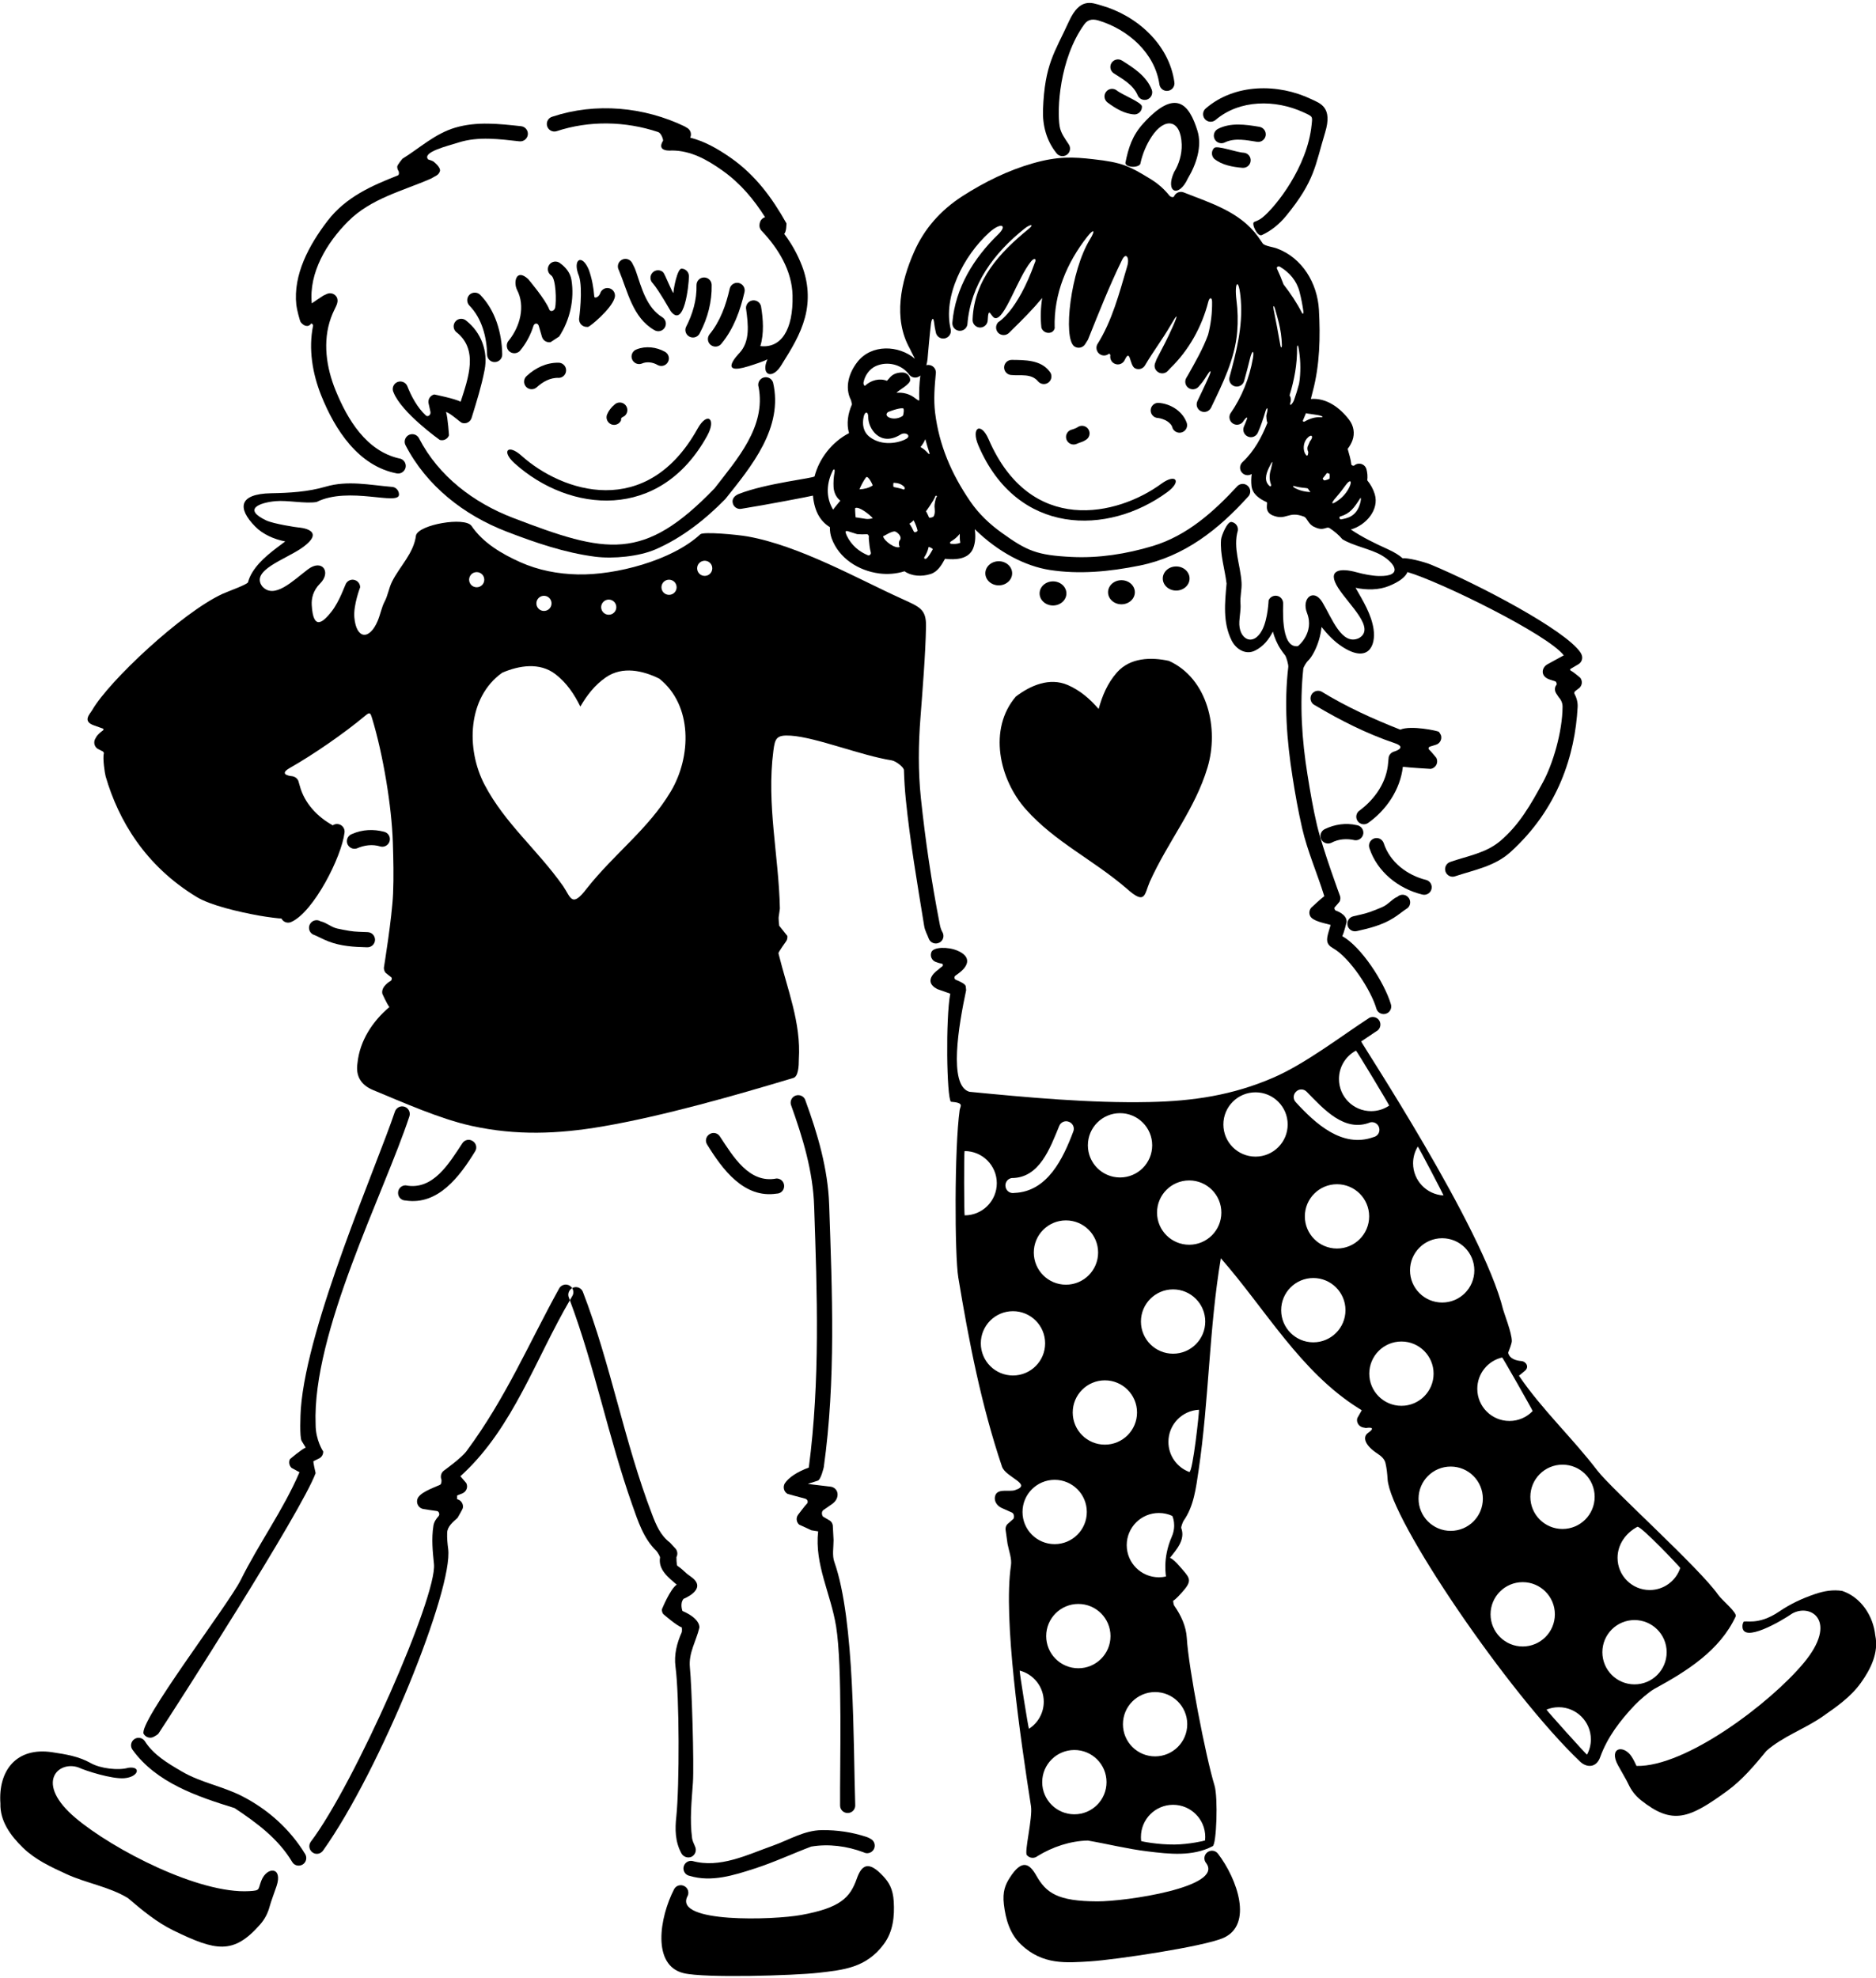 <?xml version="1.0" encoding="UTF-8"?>
<svg xmlns="http://www.w3.org/2000/svg" xmlns:xlink="http://www.w3.org/1999/xlink" width="495pt" height="522pt" viewBox="0 0 495 522" version="1.1">
<g id="surface1">
<path style=" stroke:none;fill-rule:nonzero;fill:rgb(0%,0%,0%);fill-opacity:1;" d="M 79.344 85.004 C 80.008 85.879 81.266 86.594 82.133 85.336 C 82.133 85.336 82.684 85.566 82.602 85.977 C 81.363 92.059 82.441 98.566 84.758 104.359 C 88.383 113.398 94.57 123.023 104.82 124.941 C 105.926 125.066 106.906 124.273 107.051 123.191 C 107.176 122.086 106.406 121.086 105.301 120.961 C 96.656 118.984 91.695 110.711 88.57 103.047 C 86.082 96.965 85.078 90.098 87.328 83.855 C 88.371 80.957 89.457 80.156 88.926 78.566 C 88.469 77.566 87.301 77.109 86.281 77.547 L 85.273 78.027 C 84.273 78.703 83.242 79.344 82.266 80.051 C 81.449 71.984 86.234 64.012 91.863 58.398 C 97.883 52.359 106.176 50.422 113.676 47.148 L 115.195 46.297 C 115.613 46.047 115.926 45.648 116.07 45.191 C 116.406 44.129 114.32 42.586 114.32 42.586 C 113.883 42.375 113.43 42.207 112.973 42.074 C 111.281 40.129 118.047 38.539 121.031 37.586 C 126.281 35.941 131.758 36.711 137.113 37.297 C 138.219 37.379 139.176 36.566 139.281 35.461 C 139.363 34.359 138.551 33.398 137.445 33.297 C 131.695 32.672 125.863 32.004 120.156 33.672 C 114.82 35.234 110.758 39.047 106.176 41.898 C 106.176 41.898 104.863 43.484 104.82 43.922 C 104.797 44.348 104.91 44.75 105.129 45.09 C 105.344 45.43 105.328 46.148 104.977 46.289 C 98.09 49 91.285 51.961 86.445 58.254 C 81.504 64.688 77.32 72.5 78.188 80.465 C 78.312 81.629 79.133 84.773 79.344 85.004 "/>
<path style=" stroke:none;fill-rule:nonzero;fill:rgb(0%,0%,0%);fill-opacity:1;" d="M 85.238 78.047 L 85.273 78.027 C 85.297 78.012 85.32 77.996 85.344 77.984 C 85.301 78.004 85.281 78.023 85.238 78.047 "/>
<path style=" stroke:none;fill-rule:nonzero;fill:rgb(0%,0%,0%);fill-opacity:1;" d="M 133.719 140.289 C 141.262 143.199 149.012 145.848 156.973 146.887 C 161.883 147.527 168.676 146.805 172.875 145 C 179.871 141.992 186.09 137.086 191.371 131.695 C 198.312 123.023 206.766 112.82 203.969 100.898 C 203.609 99.852 202.484 99.289 201.438 99.633 C 200.391 99.977 199.812 101.117 200.172 102.164 C 202.156 112.617 194.469 121.18 188.547 128.852 C 169.797 148.297 160.102 146.141 135.359 136.648 C 124.969 132.664 115.746 125.664 110.594 115.711 C 110.121 114.711 108.938 114.289 107.938 114.742 C 106.938 115.211 106.496 116.414 106.969 117.414 C 112.516 128.211 122.438 135.961 133.719 140.289 "/>
<path style=" stroke:none;fill-rule:nonzero;fill:rgb(0%,0%,0%);fill-opacity:1;" d="M 135.801 122.273 C 150.277 135.289 174.109 137.688 186.613 114.961 C 189.113 110.414 186.578 108.578 184.09 113.062 C 170.605 137.324 148.293 129.844 137.586 120.234 C 134.039 117.051 132.191 119.031 135.801 122.273 "/>
<path style=" stroke:none;fill-rule:nonzero;fill:rgb(0%,0%,0%);fill-opacity:1;" d="M 258.16 117.555 C 268.355 141.406 292.309 141.379 308 129.855 C 311.914 126.98 310.27 124.832 306.426 127.648 C 294.82 136.152 271.879 141.391 260.859 115.914 C 258.824 111.211 256.121 112.785 258.16 117.555 "/>
<path style=" stroke:none;fill-rule:nonzero;fill:rgb(0%,0%,0%);fill-opacity:1;" d="M 160.109 109.523 C 160.125 109.48 160.148 109.441 160.168 109.398 C 160.176 109.379 160.18 109.355 160.188 109.336 C 160.156 109.398 160.141 109.461 160.109 109.523 "/>
<path style=" stroke:none;fill-rule:nonzero;fill:rgb(0%,0%,0%);fill-opacity:1;" d="M 160.168 109.398 C 159.789 110.414 160.27 111.531 161.266 111.961 C 162.297 112.383 163.469 111.898 163.891 110.867 C 163.719 110.086 164.438 110.07 164.859 109.711 C 165.688 108.977 165.766 107.711 165.031 106.883 C 164.297 106.055 163.031 105.977 162.203 106.711 C 161.316 107.449 160.609 108.332 160.168 109.398 "/>
<path style=" stroke:none;fill-rule:nonzero;fill:rgb(0%,0%,0%);fill-opacity:1;" d="M 141.547 102.258 C 143.172 100.758 145.203 99.586 147.496 99.711 C 148.609 99.648 149.438 98.695 149.371 97.586 C 149.312 96.492 148.359 95.648 147.266 95.711 C 144.156 95.68 141.266 97.086 139.016 99.164 C 138.172 99.852 138.031 101.117 138.734 101.977 C 139.422 102.82 140.688 102.961 141.547 102.258 "/>
<path style=" stroke:none;fill-rule:nonzero;fill:rgb(0%,0%,0%);fill-opacity:1;" d="M 167.996 92.18 C 166.953 92.539 166.391 93.664 166.746 94.711 C 167.109 95.758 168.234 96.32 169.281 95.961 C 170.672 95.336 172.266 95.57 173.562 96.336 C 174.547 96.852 175.746 96.477 176.266 95.492 C 176.781 94.523 176.391 93.305 175.422 92.805 C 173.188 91.57 170.406 91.227 167.996 92.18 "/>
<path style=" stroke:none;fill-rule:nonzero;fill:rgb(0%,0%,0%);fill-opacity:1;" d="M 112.371 109.633 C 110.109 107.547 108.535 104.602 107.422 101.773 C 106.922 100.773 105.719 100.383 104.734 100.867 C 103.746 101.367 103.344 102.57 103.844 103.555 C 105.969 108.93 116.016 116.07 116.016 116.07 C 117.016 116.383 118.094 115.867 118.469 114.883 C 118.469 114.883 118.195 110.387 117.695 108.691 C 118.895 109.055 121.422 111.43 121.906 111.586 C 122.953 111.93 124.078 111.367 124.422 110.305 L 124.578 109.805 C 125.812 105.789 127.031 101.93 127.859 97.648 C 128.844 92.633 126.906 87.711 123.078 84.664 C 122.266 83.914 120.996 83.945 120.246 84.742 C 119.484 85.539 119.516 86.805 120.328 87.57 C 126.336 92.184 123.574 99.73 121.543 106.012 C 120.098 105.188 114.578 104.086 114.578 104.086 C 113.594 104.32 112.938 105.258 113.047 106.258 C 113.047 106.258 113.445 108.141 113.57 108.641 C 113.762 109.426 112.926 110.141 112.371 109.633 "/>
<path style=" stroke:none;fill-rule:nonzero;fill:rgb(0%,0%,0%);fill-opacity:1;" d="M 130.609 95.539 C 131.719 95.492 132.578 94.555 132.516 93.445 C 132.406 87.805 130.719 81.914 126.703 77.789 C 125.922 77.023 124.641 77.023 123.859 77.789 C 123.094 78.57 123.094 79.852 123.859 80.633 C 127.188 84.055 128.438 88.977 128.531 93.633 C 128.578 94.742 129.516 95.602 130.609 95.539 "/>
<path style=" stroke:none;fill-rule:nonzero;fill:rgb(0%,0%,0%);fill-opacity:1;" d="M 136.422 76.477 C 138.672 80.805 137.219 86.133 134.297 89.789 C 133.531 90.57 133.531 91.852 134.297 92.633 C 135.078 93.398 136.359 93.398 137.141 92.633 C 138.746 90.727 139.996 88.445 140.742 86.027 C 140.996 85.191 141.91 85.148 142.164 85.996 C 142.43 86.863 142.996 88.867 142.996 88.867 C 143.281 89.836 144.266 90.461 145.266 90.289 L 147.547 88.789 C 150.359 84.477 151.621 79.07 150.781 73.852 C 150.484 71.945 149.219 70.477 147.703 69.383 C 146.797 68.742 145.547 68.961 144.922 69.867 C 144.281 70.773 144.496 72.023 145.406 72.648 C 146.746 73.508 146.824 79.672 146.473 81.199 C 146.266 82.098 145.195 82.379 144.93 81.656 C 143.973 79.07 139.359 73.633 139.359 73.633 C 136.18 70.723 135.414 74.469 136.422 76.477 "/>
<path style=" stroke:none;fill-rule:nonzero;fill:rgb(0%,0%,0%);fill-opacity:1;" d="M 160.891 76.102 C 159.828 75.758 158.703 76.336 158.371 77.383 C 158.043 78.391 156.855 78.863 156.805 78.23 C 156.617 75.828 156.176 73.457 155.371 71.195 C 153.535 66.77 150.945 68.438 152.781 72.863 C 153.879 76.27 152.797 84.102 152.797 84.102 C 152.797 84.164 152.797 84.211 152.797 84.273 C 152.812 85.383 153.719 86.273 154.812 86.258 L 155.156 86.258 C 155.621 86.242 161.297 81.57 162.172 78.617 C 162.516 77.57 161.938 76.43 160.891 76.102 "/>
<path style=" stroke:none;fill-rule:nonzero;fill:rgb(0%,0%,0%);fill-opacity:1;" d="M 166.766 69.32 C 166.219 68.367 164.996 68.023 164.047 68.57 C 163.078 69.117 162.746 70.336 163.297 71.305 C 165.641 76.914 166.922 83.805 172.621 87.086 C 173.547 87.68 174.781 87.414 175.371 86.492 C 175.984 85.555 175.703 84.32 174.781 83.727 C 170.621 81.18 169.328 76.102 167.844 71.727 C 167.562 70.883 167.188 70.102 166.766 69.32 "/>
<path style=" stroke:none;fill-rule:nonzero;fill:rgb(0%,0%,0%);fill-opacity:1;" d="M 179.844 70.883 C 178.734 70.852 177.727 76.109 177.695 77.219 C 177.672 77.98 175.465 72.352 174.996 71.852 C 174.203 71.102 172.938 71.133 172.172 71.945 C 171.422 72.742 171.453 74.008 172.266 74.773 C 173.891 76.68 176.863 81.977 176.996 82.148 C 180.531 86.711 181.746 75.367 181.781 72.945 C 181.812 71.836 180.938 70.914 179.844 70.883 "/>
<path style=" stroke:none;fill-rule:nonzero;fill:rgb(0%,0%,0%);fill-opacity:1;" d="M 185.781 73.211 C 184.672 73.211 183.781 74.102 183.781 75.211 C 183.891 79.117 182.746 82.945 180.969 86.367 C 180.578 87.398 181.109 88.555 182.141 88.93 C 183.188 89.32 184.328 88.789 184.719 87.758 C 186.746 83.93 187.871 79.555 187.781 75.211 C 187.781 74.102 186.891 73.211 185.781 73.211 "/>
<path style=" stroke:none;fill-rule:nonzero;fill:rgb(0%,0%,0%);fill-opacity:1;" d="M 194.984 74.68 C 193.906 74.414 192.812 75.07 192.547 76.133 C 191.562 80.508 190.031 84.82 187.141 88.32 C 186.516 89.227 186.734 90.477 187.641 91.102 C 188.547 91.727 189.797 91.508 190.422 90.602 C 193.609 86.711 195.312 81.945 196.438 77.102 L 196.438 77.117 C 196.703 76.039 196.047 74.945 194.984 74.68 "/>
<path style=" stroke:none;fill-rule:nonzero;fill:rgb(0%,0%,0%);fill-opacity:1;" d="M 146.812 34.633 C 155.504 31.754 165.004 31.961 173.652 34.84 C 174.453 35.105 175.031 36.758 174.953 37.133 C 173.031 40.211 177.312 39.711 177.312 39.711 C 182.312 39.742 186.531 42.102 190.672 45.039 C 195.445 48.438 198.922 52.66 201.875 57.309 C 201.188 57.516 200.645 58.074 200.484 58.805 L 200.422 59.086 C 200.297 59.711 200.469 60.367 200.891 60.836 L 201.031 60.977 C 205.406 65.602 208.969 71.445 209.121 77.945 C 209.34 87.133 206.031 91.961 200.621 91.32 C 201.633 87.988 201.371 84.188 200.797 80.789 C 200.547 79.727 199.469 79.055 198.391 79.305 C 197.312 79.555 196.641 80.633 196.891 81.695 C 197.391 85.539 197.996 90.055 195.094 93.164 C 195.094 93.164 189.062 99.258 197.508 96.637 C 199.066 96.152 201.434 95.379 202.504 94.82 C 200.602 98.965 203.848 100.484 206.371 96.008 C 208.781 92.148 211.172 88.352 212.391 83.805 C 213.641 79.164 213.281 74.477 211.594 70.102 C 210.422 67.078 208.855 64.254 206.906 61.699 C 207.516 61.27 207.516 58.945 207.516 58.945 C 203.746 52.242 199.359 46.195 192.688 41.555 C 189.289 39.195 185.871 37.266 182.121 36.328 C 182.535 35.434 182.258 34.352 181.406 33.805 L 180.656 33.367 C 180.703 33.383 180.734 33.398 180.781 33.414 C 169.969 28.18 157.203 26.992 145.746 30.789 C 144.688 31.086 144.062 32.18 144.359 33.242 C 144.656 34.305 145.746 34.93 146.812 34.633 "/>
<path style=" stroke:none;fill-rule:nonzero;fill:rgb(0%,0%,0%);fill-opacity:1;" d="M 94.109 223.883 C 96.094 223.008 98.266 222.695 100.391 223.367 C 101.453 223.633 102.547 222.977 102.812 221.914 C 103.094 220.836 102.438 219.758 101.359 219.477 C 98.562 218.742 95.609 218.867 92.953 220.039 C 91.906 220.367 91.297 221.477 91.609 222.539 C 91.938 223.586 93.047 224.195 94.109 223.883 "/>
<path style=" stroke:none;fill-rule:nonzero;fill:rgb(0%,0%,0%);fill-opacity:1;" d="M 84.578 243.102 C 83.641 242.523 82.406 242.82 81.828 243.773 C 81.25 244.711 81.547 245.945 82.484 246.523 C 83.906 247.086 85.188 247.836 86.609 248.383 C 89.875 249.664 93.391 249.883 96.859 249.961 C 97.969 250.008 98.906 249.148 98.953 248.039 C 98.984 246.945 98.141 246.008 97.031 245.961 C 95.438 245.883 93.859 245.898 92.234 245.633 C 91.125 245.43 90.094 245.273 88.984 245.008 C 87.344 244.648 86.172 243.445 84.578 243.102 "/>
<path style=" stroke:none;fill-rule:nonzero;fill:rgb(0%,0%,0%);fill-opacity:1;" d="M 207.07 391.422 C 206.531 392.379 206.82 393.629 207.781 394.172 C 207.781 394.172 210.473 394.953 212.449 395.445 C 213.137 395.613 213.301 396.441 212.906 396.777 C 212.566 397.066 210.57 399.711 210.57 399.711 C 209.988 400.504 210.113 401.629 210.863 402.297 L 214.113 403.797 C 214.715 403.875 215.277 403.992 215.875 404.074 C 214.895 412.855 219.215 420.484 220.613 429.172 C 222.32 439.586 221.582 466.098 221.664 476.391 C 221.664 477.516 222.539 478.391 223.664 478.391 C 224.789 478.391 225.664 477.516 225.664 476.391 C 225.121 460.348 225.613 427.629 220.156 412.172 C 219.531 410.422 219.945 408.336 219.945 406.379 L 219.738 402.504 C 219.656 402.004 219.406 401.547 218.988 401.254 L 217.363 400.297 C 216.906 400.211 216.609 398.973 217.195 398.504 L 219.695 396.754 C 221.777 395.191 221.27 392.426 218.945 392.254 C 218.945 392.254 213.109 391.57 213.156 391.547 L 215.738 390.711 C 216.613 390.504 217.363 387.129 217.363 387.129 C 220.57 364.172 219.57 340.961 218.781 317.836 C 218.445 308.422 215.781 299.297 212.531 290.422 C 212.238 289.336 211.113 288.754 210.07 289.047 C 208.988 289.336 208.406 290.461 208.695 291.504 C 211.82 300.211 214.531 309.086 214.82 318.336 C 215.605 341.344 216.422 364.395 213.41 387.238 C 210.242 388.41 208.098 389.883 207.07 391.422 "/>
<path style=" stroke:none;fill-rule:nonzero;fill:rgb(0%,0%,0%);fill-opacity:1;" d="M 178.562 418.133 C 176.836 419.27 174.656 424.629 174.656 424.629 C 174.613 425.086 174.738 425.504 174.988 425.879 C 174.988 425.879 178.613 429.047 179.906 429.422 C 179.906 429.422 180.02 430.398 179.859 430.758 C 178.594 433.594 177.812 436.648 178.238 439.797 C 179.281 447.629 179.289 471.348 178.457 479.305 C 178.082 482.641 178.121 485.973 179.789 489.016 C 180.289 489.973 181.496 490.391 182.496 489.93 C 183.457 489.43 183.871 488.266 183.414 487.266 C 183.121 486.555 182.746 485.848 182.621 485.098 C 181.957 480.098 182.496 475.305 182.832 470.391 C 183.164 465.598 182.531 444.711 182.031 439.961 C 181.656 436.129 183.695 433.047 184.531 429.504 C 184.531 429.504 184.973 427.188 180.07 425.086 C 180.07 425.086 179.328 423.117 180.363 421.879 C 180.363 421.879 186.582 419.445 182.695 416.336 L 181.238 415.254 C 180.43 414.539 179.672 413.754 178.746 413.184 C 178.48 413.02 178.488 410.879 178.488 410.879 C 178.863 410.172 178.781 409.297 178.281 408.672 L 176.781 407.047 C 174.281 405.172 173.113 402.379 172.07 399.629 C 164.656 380.297 161.195 360.047 153.781 340.836 C 153.363 339.836 152.156 339.336 151.156 339.797 C 151.09 339.824 151.031 339.863 150.969 339.898 C 151.367 340.527 151.406 341.348 150.988 342.004 C 150.773 342.363 150.57 342.73 150.359 343.09 C 156.945 360.68 160.484 379.062 166.781 396.961 C 168.316 401.309 169.785 405.977 173.184 409.223 C 173.465 409.492 174.191 410.738 174.156 410.969 C 173.633 414.156 176.297 416.211 178.562 418.133 "/>
<path style=" stroke:none;fill-rule:nonzero;fill:rgb(0%,0%,0%);fill-opacity:1;" d="M 180.363 492.672 C 180.176 493.766 180.906 494.797 181.988 494.984 C 187.746 496.703 193.602 494.836 199.164 493.035 C 204.301 491.379 209.062 489.129 214.039 487.254 C 218.633 486.473 223.477 487.117 227.844 488.754 C 228.812 489.285 230.031 488.93 230.562 487.961 C 231.094 486.992 230.738 485.773 229.77 485.242 C 229.445 485.066 229.145 484.867 228.789 484.754 C 224.906 483.453 220.883 482.859 216.832 482.91 C 212.195 482.961 208.207 485.492 203.895 487.023 C 197.094 489.43 189.969 493.055 182.676 491.047 C 181.582 490.859 180.551 491.586 180.363 492.672 "/>
<path style=" stroke:none;fill-rule:nonzero;fill:rgb(0%,0%,0%);fill-opacity:1;" d="M 150.969 339.898 C 150.809 339.645 150.594 339.422 150.32 339.254 C 149.406 338.672 148.156 338.961 147.57 339.922 C 139.57 354.379 133.445 368.961 123.113 382.879 C 121.82 384.672 117.238 387.961 117.238 387.961 C 116.406 388.504 116.113 389.547 116.488 390.461 C 116.488 390.461 116.586 391.574 116.082 391.801 C 114.09 392.707 110.383 393.938 110.07 395.797 C 109.863 396.879 110.57 397.961 111.656 398.172 C 111.656 398.172 114.723 398.668 115.281 398.715 C 115.812 398.758 116.105 399.621 115.742 400.027 C 115.086 400.758 114.531 401.551 114.363 402.586 C 113.816 406.047 114.172 409.387 114.508 412.703 C 115.363 421.203 93.516 470.816 81.965 486.031 C 81.34 486.949 81.59 488.199 82.508 488.824 C 83.383 489.449 84.633 489.199 85.258 488.281 C 100.41 466.98 119.641 419.18 118.254 408.684 C 118.066 407.277 117.934 405.871 117.988 404.461 C 118.031 402.797 119.488 401.629 120.738 400.504 C 120.738 400.504 122.113 398.129 122.113 397.961 C 122.363 396.922 121.695 395.836 120.613 395.586 L 120.613 394.617 L 122.113 394.004 C 123.113 393.504 123.531 392.336 123.031 391.336 L 121.48 389.527 C 121.742 389.289 122.004 389.055 122.258 388.812 C 135.441 376.445 141.355 358.512 150.359 343.09 C 150.277 342.867 150.199 342.645 150.113 342.422 C 149.688 341.488 150.098 340.383 150.969 339.898 "/>
<path style=" stroke:none;fill-rule:nonzero;fill:rgb(0%,0%,0%);fill-opacity:1;" d="M 63.719 473.867 C 58.562 471.273 52.969 470.367 47.906 467.398 C 44.188 465.211 40.5 463.055 38.188 459.398 C 37.562 458.492 36.312 458.273 35.406 458.93 C 34.5 459.586 34.312 460.836 34.969 461.711 C 41.281 470.43 52 474.023 61.875 477.086 C 67.688 480.93 73.438 485.18 77.094 491.305 C 77.656 492.273 78.875 492.555 79.844 491.992 C 80.781 491.43 81.094 490.211 80.531 489.242 C 76.5 482.617 70.625 477.367 63.719 473.867 "/>
<path style=" stroke:none;fill-rule:nonzero;fill:rgb(0%,0%,0%);fill-opacity:1;" d="M 37.914 457.531 C 38.477 458.469 39.695 458.812 40.633 458.25 C 41.07 457.969 41.57 457.781 41.852 457.375 C 45.789 451.438 79.5 398.961 83.281 388.711 C 83.281 388.711 82.551 385.629 82.719 385.555 L 84.25 384.805 C 84.906 384.461 85.312 383.742 85.281 382.992 C 85.281 382.992 83.281 380.066 83.281 375.898 C 82.328 351.617 101.32 314.906 108.023 294.562 C 108.367 293.531 107.805 292.375 106.742 292.031 C 105.711 291.688 104.586 292.25 104.211 293.281 C 99.469 307.504 81.074 349.258 79.383 371.652 C 79.27 373.16 79.02 379.305 79.594 380.211 C 79.961 380.797 80.309 381.387 80.668 381.973 C 79.625 382.352 76.5 385.023 76.5 385.023 C 76.125 385.805 76.312 386.742 76.938 387.336 C 76.938 387.336 78.887 388.41 79.027 388.473 C 74.746 398.449 68.367 407.133 63.469 416.992 C 60.195 423.496 36.277 454.715 37.914 457.531 "/>
<path style=" stroke:none;fill-rule:nonzero;fill:rgb(0%,0%,0%);fill-opacity:1;" d="M 204.906 310.961 C 197.656 312.398 193.406 305.086 189.969 299.898 C 189.406 298.961 188.156 298.648 187.219 299.273 C 186.281 299.836 185.969 301.086 186.594 302.023 C 190.594 308.523 196.281 316.273 204.906 314.961 C 206.031 314.961 206.906 314.086 206.906 312.961 C 206.906 311.836 206.031 310.961 204.906 310.961 "/>
<path style=" stroke:none;fill-rule:nonzero;fill:rgb(0%,0%,0%);fill-opacity:1;" d="M 105.031 314.773 C 105.031 315.898 105.906 316.773 107.031 316.773 C 115.656 318.086 121.344 310.336 125.344 303.836 C 125.969 302.898 125.656 301.648 124.719 301.086 C 123.781 300.461 122.531 300.773 121.969 301.711 C 118.531 306.898 114.281 314.211 107.031 312.773 C 105.906 312.773 105.031 313.648 105.031 314.773 "/>
<path style=" stroke:none;fill-rule:nonzero;fill:rgb(0%,0%,0%);fill-opacity:1;" d="M 297.32 234.492 C 302.262 238.91 301.922 236.078 303.367 232.703 C 308.242 221.895 315.281 213.605 318.609 202.535 C 321.699 192.262 318.672 179.035 308.43 174.383 C 303.746 173.363 298.215 173.48 294.715 177.438 C 292.215 180.27 290.836 183.598 289.887 187.074 C 287.633 184.48 285.062 182.199 281.754 180.762 C 276.91 178.656 271.848 180.895 268.035 183.801 C 260.727 192.355 263.59 205.617 270.734 213.617 C 278.441 222.234 288.324 226.762 297.32 234.492 "/>
<path style=" stroke:none;fill-rule:nonzero;fill:rgb(0%,0%,0%);fill-opacity:1;" d="M 377.258 197.02 C 377.98 196.789 378.828 196.531 378.828 196.531 C 379.887 196.246 380.52 195.152 380.23 194.078 C 380.168 193.836 379.695 193.133 379.695 193.133 C 379.48 192.84 372.23 191.316 369.477 192.531 C 362.273 189.695 355.238 186.504 348.633 182.453 C 347.617 181.996 346.43 182.434 345.973 183.43 C 345.516 184.441 345.953 185.629 346.949 186.09 C 353.629 190.062 360.594 193.594 367.984 196.086 C 371.617 197.312 367.645 198.379 367.645 198.379 C 367.039 198.621 366.582 199.125 366.418 199.762 L 366.281 201.188 C 365.934 206.301 362.855 210.781 358.824 213.805 C 357.871 214.387 357.586 215.621 358.164 216.559 C 358.746 217.496 359.98 217.785 360.914 217.203 C 365.816 213.762 369.473 208.328 370.156 202.336 C 372.355 202.594 377.512 202.883 377.512 202.883 C 378.605 202.699 379.363 201.68 379.188 200.598 C 379.16 200.383 379.09 200.172 378.984 199.969 C 378.984 199.969 377.855 198.551 377.023 197.727 C 376.828 197.531 376.965 197.113 377.258 197.02 "/>
<path style=" stroke:none;fill-rule:nonzero;fill:rgb(0%,0%,0%);fill-opacity:1;" d="M 377.688 234.68 C 378.008 233.629 377.406 232.504 376.348 232.199 C 371.336 230.977 366.734 227.52 365.105 222.473 C 364.742 221.43 363.617 220.883 362.574 221.242 C 361.531 221.605 360.973 222.746 361.332 223.793 C 363.367 230.02 368.977 234.488 375.207 236.02 C 376.258 236.34 377.383 235.738 377.688 234.68 "/>
<path style=" stroke:none;fill-rule:nonzero;fill:rgb(0%,0%,0%);fill-opacity:1;" d="M 359.73 219.918 C 359.836 218.812 359.023 217.844 357.934 217.719 C 355.105 217.074 352.18 217.512 349.574 218.766 C 348.57 219.246 348.129 220.43 348.609 221.434 C 349.074 222.426 350.273 222.863 351.266 222.398 C 353.223 221.336 355.414 221.23 357.531 221.711 C 358.633 221.816 359.605 221.008 359.73 219.918 "/>
<path style=" stroke:none;fill-rule:nonzero;fill:rgb(0%,0%,0%);fill-opacity:1;" d="M 357.988 245.688 C 361.379 244.949 364.789 244.066 367.75 242.188 C 369.043 241.379 370.156 240.398 371.445 239.578 C 372.258 238.832 372.312 237.562 371.566 236.754 C 370.82 235.926 369.551 235.871 368.738 236.617 C 367.242 237.258 366.32 238.66 364.777 239.324 C 363.738 239.797 362.758 240.145 361.703 240.559 C 360.16 241.129 358.609 241.41 357.059 241.789 C 355.977 242.047 355.328 243.129 355.566 244.195 C 355.824 245.277 356.906 245.941 357.988 245.688 "/>
<path style=" stroke:none;fill-rule:nonzero;fill:rgb(0%,0%,0%);fill-opacity:1;" d="M 494.805 431.5 C 494.266 426.418 491.078 421.48 486.098 419.793 C 483.656 419.398 481.242 419.82 478.898 420.621 C 475.516 421.773 472.461 423.188 469.453 425.23 C 463.781 429.086 460.355 427.379 460.031 427.992 C 459.879 428.289 459.781 428.633 459.766 428.992 C 459.531 433.961 470.402 427.508 472.848 425.781 C 477.781 422.961 485.137 427.746 475.934 438.793 C 467.059 449.453 444.762 466.277 431.809 465.973 C 431.449 465.188 431.074 464.406 430.609 463.66 C 428.488 460.219 424.316 461.055 426.938 465.824 C 427.938 467.641 429.129 469.617 429.656 470.754 C 430.445 472.449 431.512 473.84 432.98 475.012 C 441.34 481.668 445.715 479.855 455.723 472.574 C 459.785 469.605 462.945 465.816 466.094 461.992 C 470.508 458.113 476.16 456.246 480.984 452.879 C 484.684 450.289 488.344 447.77 491.035 444.008 C 493.656 440.332 495.762 436.043 494.805 431.5 "/>
<path style=" stroke:none;fill-rule:nonzero;fill:rgb(0%,0%,0%);fill-opacity:1;" d="M 318.484 488.828 C 317.648 489.543 317.555 490.805 318.277 491.641 C 322.926 497.957 296.969 501.75 289.531 501.711 C 279.016 501.684 276.031 499.461 273.438 494.898 C 271.637 491.723 269.645 490.41 266.402 495.52 C 265.305 497.246 264.477 499.105 264.887 502.531 C 265.344 506.383 266.43 510.297 269.453 513.141 C 275.172 518.52 281.242 517.93 287.758 517.531 C 294.184 517.113 317.484 513.68 322.777 511.363 C 330.684 507.906 326.547 495.848 321.305 489.035 C 320.594 488.199 319.332 488.102 318.484 488.828 "/>
<path style=" stroke:none;fill-rule:nonzero;fill:rgb(0%,0%,0%);fill-opacity:1;" d="M 68.965 496.219 C 68.004 498.66 68.77 498.836 65.781 499.008 C 52.559 499.785 29.949 488.121 19.969 479.73 C 8.965 470.477 15.359 464.473 20.715 466.375 C 22.602 467.262 29.496 469.469 32.781 469.211 C 36.613 468.91 37.344 465.961 33.844 466.461 C 31.223 467.238 26.445 466.641 23.957 465.234 C 20.793 463.441 17.379 462.902 13.848 462.367 C 4.324 460.895 -0.512 467.207 0.109 475.879 C -0.035 480.516 2.793 484.371 6.023 487.523 C 9.336 490.75 13.383 492.59 17.48 494.484 C 22.82 496.949 28.719 497.789 33.746 500.832 C 37.52 504.039 41.297 507.211 45.82 509.414 C 56.953 514.824 61.582 515.832 68.633 507.809 C 69.871 506.395 70.676 504.836 71.156 503.031 C 71.477 501.82 72.301 499.664 72.965 497.699 C 74.703 492.543 70.449 492.457 68.965 496.219 "/>
<path style=" stroke:none;fill-rule:nonzero;fill:rgb(0%,0%,0%);fill-opacity:1;" d="M 233.094 495.121 C 229 490.664 227.27 492.309 226.059 495.754 C 224.312 500.703 221.766 503.414 211.422 505.297 C 204.105 506.645 177.887 507.488 181.348 500.449 C 181.914 499.5 181.598 498.277 180.645 497.723 C 179.688 497.156 178.465 497.473 177.906 498.422 C 173.949 506.051 172.004 518.648 180.395 520.656 C 186.012 522.008 209.559 521.277 215.953 520.555 C 222.438 519.801 228.516 519.309 233.195 513.004 C 235.672 509.676 236.051 505.629 235.824 501.762 C 235.621 498.316 234.48 496.629 233.094 495.121 "/>
<path style=" stroke:none;fill-rule:nonzero;fill:rgb(0%,0%,0%);fill-opacity:1;" d="M 301.613 32.629 C 298.746 35.793 297.738 39.059 296.945 42.961 C 296.945 44.359 300.945 44.359 300.945 42.961 C 301.504 40.484 302.496 38.141 303.883 36.035 C 307.238 30.926 311.578 31.332 311.801 38.117 C 311.883 40.66 311.082 43.359 309.801 45.398 C 307.355 50.734 311 52.383 313.445 47.047 C 315.672 43.324 317.238 38.59 315.945 34.461 C 313.785 27.562 310.281 23.062 301.613 32.629 "/>
<path style=" stroke:none;fill-rule:nonzero;fill:rgb(0%,0%,0%);fill-opacity:1;" d="M 320.707 31.68 C 327.062 26.23 336.508 26.223 343.941 29.637 C 346.488 30.805 346.312 30.691 346.082 32.953 C 344.945 44.129 336.594 54.566 333.145 57.367 C 332.477 57.91 331.727 58.273 330.949 58.551 C 330.055 58.871 331.773 62.57 332.941 62.035 C 335.402 60.91 337.547 59.164 339.363 56.961 C 347.004 47.617 346.992 43.684 349.645 34.973 C 351.691 28.25 348.336 27.285 346.078 26.203 C 337.227 21.945 325.816 22.039 318.188 28.578 C 317.332 29.266 317.195 30.523 317.895 31.391 C 318.582 32.242 319.844 32.379 320.707 31.68 "/>
<path style=" stroke:none;fill-rule:nonzero;fill:rgb(0%,0%,0%);fill-opacity:1;" d="M 333.969 35.734 C 334.121 34.648 333.371 33.629 332.281 33.461 C 328.676 32.859 324.676 32.273 321.301 34.047 C 320.344 34.586 319.996 35.805 320.531 36.773 C 321.07 37.734 322.289 38.078 323.258 37.547 C 325.895 36.316 328.938 37.004 331.695 37.422 C 332.781 37.586 333.801 36.828 333.969 35.734 "/>
<path style=" stroke:none;fill-rule:nonzero;fill:rgb(0%,0%,0%);fill-opacity:1;" d="M 281.449 40.871 C 282.371 40.254 282.617 39.012 282 38.094 C 281.035 36.602 279.906 35.176 279.602 33.348 C 278.871 28.965 279.516 15.613 286.059 6.48 C 286.816 5.426 287.867 4.812 289.855 5.41 C 297.691 7.773 304.77 14.027 305.926 22.32 C 306.109 23.414 307.145 24.148 308.227 23.965 C 309.32 23.777 310.055 22.742 309.867 21.66 C 308.477 11.711 299.98 4.09 290.531 1.422 C 288.117 0.742 284.965 -0.758 282.051 5.637 C 278.273 13.926 275.664 16.867 275.207 28.93 C 275.062 33.137 276.121 37.07 278.68 40.312 C 279.289 41.227 280.527 41.477 281.449 40.871 "/>
<path style=" stroke:none;fill-rule:nonzero;fill:rgb(0%,0%,0%);fill-opacity:1;" d="M 293.887 19.352 C 296.234 20.867 298.969 22.363 300.133 25.027 C 300.504 26.066 301.645 26.617 302.688 26.258 C 303.727 25.883 304.273 24.742 303.914 23.699 C 302.559 20.141 299.172 17.93 296.07 15.996 C 295.141 15.398 293.902 15.668 293.301 16.586 C 292.703 17.516 292.965 18.758 293.887 19.352 "/>
<path style=" stroke:none;fill-rule:nonzero;fill:rgb(0%,0%,0%);fill-opacity:1;" d="M 291.832 24.246 C 291.164 25.129 291.352 26.379 292.234 27.047 C 294.316 28.594 296.777 30.102 299.422 30.195 C 300.523 30.125 301.371 29.18 301.309 28.086 C 301.242 26.98 296.094 25.035 294.625 23.836 C 293.734 23.176 292.492 23.355 291.832 24.246 "/>
<path style=" stroke:none;fill-rule:nonzero;fill:rgb(0%,0%,0%);fill-opacity:1;" d="M 273.945 100.691 C 274.695 101.504 275.969 101.566 276.781 100.816 C 277.594 100.066 277.656 98.797 276.906 97.984 C 274.594 94.941 270.426 95.004 266.945 94.961 C 265.844 94.961 264.945 95.859 264.945 96.961 C 264.945 98.066 265.844 98.961 266.945 98.961 C 269.281 99.191 272.156 98.461 273.945 100.691 "/>
<path style=" stroke:none;fill-rule:nonzero;fill:rgb(0%,0%,0%);fill-opacity:1;" d="M 312.051 114.004 C 313.07 113.547 313.508 112.379 313.051 111.359 C 311.883 108.379 308.738 106.484 305.613 106.297 C 304.508 106.297 303.613 107.191 303.613 108.297 C 303.613 109.398 304.508 110.297 305.613 110.297 C 307.051 110.504 309.094 111.398 309.406 113.004 C 309.863 114.004 311.051 114.461 312.051 114.004 "/>
<path style=" stroke:none;fill-rule:nonzero;fill:rgb(0%,0%,0%);fill-opacity:1;" d="M 284.031 117.148 C 284.82 116.773 285.719 116.609 286.445 116.109 C 287.426 115.586 287.781 114.379 287.258 113.398 C 286.738 112.441 285.531 112.066 284.551 112.586 C 283.945 113.023 283.238 113.234 282.531 113.441 C 281.508 113.859 281.008 115.023 281.426 116.047 C 281.844 117.066 283.008 117.566 284.031 117.148 "/>
<path style=" stroke:none;fill-rule:nonzero;fill:rgb(0%,0%,0%);fill-opacity:1;" d="M 320.352 39.055 C 319.582 39.836 319.594 41.109 320.371 41.891 C 322.414 43.566 325.258 44.066 327.844 44.285 C 328.945 44.367 329.914 43.555 329.996 42.453 C 330.094 41.348 329.281 40.391 328.176 40.297 C 326.281 40.223 321.133 38.273 320.352 39.055 "/>
<path style=" stroke:none;fill-rule:nonzero;fill:rgb(0%,0%,0%);fill-opacity:1;" d="M 193.32 132.629 C 193.488 133.711 194.531 134.461 195.613 134.254 C 201.695 133.297 214.246 130.891 214.504 130.773 C 214.902 135.141 216.602 137.645 218.973 139.102 C 218.957 140.098 219.094 141.094 219.445 142.066 C 221.344 147.273 226.488 150.609 232.008 151.316 C 234.176 151.598 236.535 151.422 238.66 150.738 C 240.594 152.09 243.242 152.18 245.488 151.484 C 247.383 150.922 248.426 149.129 249.32 147.504 L 249.348 147.449 C 252.109 147.766 255.57 147.594 256.758 144.734 C 257.41 143.125 257.434 141.352 257.199 139.629 C 263.527 145.84 270.711 149.414 276.945 150.387 C 284.699 151.598 292.629 150.867 300.719 149.234 C 312.57 146.836 321.57 139.629 329.238 131.148 C 330.051 130.422 330.113 129.148 329.363 128.336 C 328.633 127.523 327.363 127.461 326.551 128.211 C 320.258 135.023 313.258 141.336 304.133 144.086 C 297.176 146.18 289.934 147.309 282.773 146.961 C 273.59 146.508 270.969 145.379 264.254 140.535 C 261.156 138.305 258.336 135.688 256.008 132.297 C 250.988 124.961 247.801 117.441 246.738 108.922 C 246.301 105.359 246.613 101.836 246.945 98.297 C 246.945 97.191 246.051 96.297 244.945 96.297 C 244.766 96.297 244.594 96.324 244.43 96.371 C 244.727 95.352 244.828 93.98 244.863 93.336 C 244.863 93.336 245.332 87.922 245.629 85.547 C 245.836 83.906 246.297 83.613 246.469 85.117 C 246.57 85.977 246.719 86.844 246.926 87.711 C 247.133 88.797 248.176 89.504 249.258 89.297 C 250.344 89.086 251.07 88.047 250.863 86.961 C 248.73 78.281 254.215 67.52 261.008 61.359 C 264.113 58.547 265.934 59.367 263.406 61.816 C 256.883 68.148 252.094 75.961 251.301 85.023 C 251.156 86.109 251.906 87.129 253.008 87.273 C 254.094 87.422 255.113 86.672 255.258 85.566 C 256.09 75.09 262.238 66.766 270.363 60.297 C 271.836 59.121 272.996 59.121 271.461 60.371 C 263.809 66.598 257.051 73.836 256.633 84.254 C 256.531 85.336 257.344 86.316 258.445 86.422 C 259.551 86.504 260.531 85.691 260.613 84.586 C 260.812 80.461 261.426 83.629 262.488 83.922 C 265.031 84.668 268.438 73.41 272.062 68.973 C 272.898 67.941 273.594 68.258 273.023 69.375 C 268.445 82.211 263.406 85.004 263.406 85.004 C 262.633 85.797 262.633 87.047 263.406 87.836 C 264.195 88.609 265.445 88.609 266.238 87.836 L 267.008 87.066 C 269.805 84.344 272.508 81.617 274.992 78.629 C 274.594 81.172 274.5 83.785 274.781 86.461 C 275.113 87.504 276.238 88.086 277.301 87.734 C 278.344 87.398 278.383 86.047 278.281 86.461 C 278.02 77.543 281.508 69.309 286.898 62.445 C 288.645 60.223 289.094 60.727 287.594 63.164 C 282.488 71.461 280.426 89.227 283.469 91.398 C 284.363 92.023 285.613 91.816 286.258 90.922 L 287.07 89.629 C 289.914 82.551 292.719 75.422 296.07 68.566 C 297.102 66.461 298.113 67.969 297.426 70.254 C 295.301 77.461 293.469 84.629 289.488 90.941 C 289.031 91.941 289.469 93.148 290.469 93.609 C 291.172 93.945 291.965 93.828 292.535 93.383 C 292.773 93.195 293.008 93.641 292.98 93.785 C 292.812 94.676 293.273 95.605 294.133 95.984 C 295.156 96.441 296.32 95.984 296.781 94.961 C 298.289 91.77 298.027 96.434 299.469 97.172 C 300.445 97.691 301.656 97.316 302.176 96.316 C 304.277 92.742 306.828 89.391 308.895 85.801 C 310.633 82.773 311.02 82.602 309.465 86.148 C 308.184 89.078 306.688 91.918 305.195 94.754 L 304.781 95.836 C 304.488 96.586 304.695 97.441 305.301 97.984 C 306.113 98.734 307.383 98.691 308.133 97.879 L 308.844 97.109 C 313.633 92.48 317.129 86.254 318.82 79.617 C 319.129 78.398 319.805 78.391 319.82 79.629 C 319.859 82.562 319.508 85.5 318.766 88.328 C 317.422 92.02 315.402 95.512 313.488 98.922 L 313.008 99.734 C 312.531 100.566 312.719 101.609 313.426 102.234 C 314.258 102.961 315.531 102.879 316.258 102.047 L 317.238 100.879 C 317.676 100.277 318.09 99.66 318.48 99.035 C 319.453 97.473 319.742 97.617 318.996 99.316 C 318.039 101.504 316.984 103.652 315.969 105.797 C 315.469 106.797 315.863 107.984 316.844 108.484 C 317.82 108.984 319.031 108.586 319.531 107.609 C 322.594 101.234 325.863 94.711 326.445 87.523 C 326.672 84.758 326.605 81.973 326.254 79.227 C 325.625 74.305 326.922 72.887 327.406 79.254 C 327.945 86.211 326.195 92.941 324.406 99.566 C 324.156 100.648 324.82 101.711 325.906 101.961 C 326.988 102.191 328.051 101.523 328.301 100.441 C 328.828 98.527 329.344 96.609 329.805 94.68 C 330.363 92.348 330.992 92.246 330.594 94.527 C 329.68 99.758 327.652 104.801 324.613 109.172 C 324.113 110.148 324.508 111.359 325.488 111.859 C 326.469 112.359 327.676 111.961 328.176 110.984 C 328.727 110.184 329.27 109.883 329.023 110.559 C 328.777 111.234 328.512 111.906 328.219 112.566 C 327.781 113.586 328.258 114.754 329.258 115.191 C 330.281 115.648 331.469 115.172 331.906 114.148 C 332.699 112.367 333.301 110.531 333.852 108.676 C 334.203 107.488 334.59 107.387 334.383 108.523 L 334.113 109.754 L 334.133 109.758 C 334.133 109.758 334.145 111.145 334.434 111.535 C 332.902 115.402 330.906 119.078 327.844 121.941 C 327.031 122.691 326.988 123.961 327.738 124.754 C 328.406 125.48 329.488 125.586 330.277 125.066 C 330.129 126.109 330.102 127.164 330.219 128.211 C 330.477 130.402 332.289 131.613 334.227 132.504 C 334.652 132.703 333.406 134.898 335.719 135.961 C 339.469 137.523 339.832 134.676 344.094 136.336 C 344.934 136.664 345.219 138.457 346.906 139.086 C 349.344 140.273 349.949 138.77 350.871 139.383 C 352.113 140.203 353.25 141.156 354.188 142.27 C 356.863 143.98 361.598 144.836 364.453 146.473 C 368.117 148.574 370.324 152.121 363.863 151.992 C 362.055 151.957 359.797 151.516 357.973 151.008 C 353.562 149.785 350.023 150.344 353.094 155.141 C 356.023 159.711 363.086 165.812 358.555 168.387 C 354.051 170.469 351.461 163.137 348.91 158.887 C 346.645 155.113 343.34 157.824 344.863 161.727 C 346.918 166.973 342.484 170.508 342.457 170.496 C 337.641 171.16 338.676 159.422 338.562 159.062 C 338.512 158.297 338.031 157.598 337.277 157.312 C 336.273 156.949 335.156 157.422 334.734 158.395 C 334.734 158.395 334.555 163.23 333.098 166.121 C 330.73 170.824 326.703 168.73 327.012 163.949 C 327.109 162.387 327.426 160.672 327.32 159.426 C 327.145 157.496 327.703 155.645 327.594 153.727 C 327.316 149.066 325.277 144.598 326.613 139.984 C 326.773 138.898 326.02 137.895 324.93 137.73 C 323.828 137.562 322.262 141.375 322.184 142.418 C 321.887 146.266 323.188 150.176 323.641 153.98 C 323.199 158.996 322.605 164.254 324.973 168.996 C 326.074 171.219 328.605 172.922 331.133 171.68 C 333.379 170.566 334.801 168.738 335.852 166.66 C 336.316 168.281 336.949 169.863 337.953 171.363 C 338.324 171.926 338.695 172.434 339.066 172.887 C 339.434 173.336 339.988 175.449 339.93 175.949 C 338.781 185.66 339.531 195.418 341.055 205.066 C 341.758 209.594 342.566 214.102 343.59 218.566 C 345.012 224.699 347.574 230.477 349.43 236.473 C 348.469 237.176 346.312 239.207 346.312 239.207 C 345.551 239.762 345.289 240.762 345.645 241.605 C 346.254 243.074 349.406 243.547 351.102 244.059 C 350.977 244.453 350.773 245.141 350.574 245.836 C 349.953 247.988 349.824 249.117 351.777 250.227 C 356.145 252.695 361.805 261.277 363.211 266.273 C 363.586 267.312 364.738 267.84 365.781 267.461 C 366.82 267.086 367.348 265.934 366.969 264.891 C 365.266 259.242 359.23 249.836 354.168 247.016 C 354.676 246.012 355.324 243.238 355.324 243.238 C 355.379 241.188 352.512 240.297 352.512 240.297 C 352.156 240.172 351.965 239.562 352.23 239.344 C 352.418 239.188 353.465 237.902 353.465 237.902 C 353.664 237.465 353.73 236.973 353.605 236.504 C 353.605 236.504 349.016 224.07 347.516 217.805 C 346.477 213.422 345.73 208.984 345.012 204.539 C 343.504 195.227 342.895 185.82 343.887 176.445 C 343.93 176.016 344.703 174.758 345.035 174.449 C 345.629 173.891 346.215 173.07 346.777 171.961 C 347.816 169.938 348.469 167.703 348.695 165.43 C 350.285 167.441 352.078 169.297 354.164 170.652 C 360.961 175.074 363.09 170.48 362.426 165.992 C 361.852 162.117 359.668 158.574 357.676 155.098 C 360.617 155.738 363.859 155.703 366.527 154.609 C 369.109 153.551 370.816 152.305 371.383 150.953 C 379.977 153.457 408.461 167.434 412.613 172.926 C 411.43 173.555 408.297 175.289 408.297 175.289 C 406.77 176.148 406.367 178.387 408.762 179.258 C 408.762 179.258 409.676 179.562 410.387 179.797 C 410.719 179.906 410.758 180.562 410.758 180.562 L 410.391 181.188 C 410.176 181.801 410.273 182.465 410.629 182.984 L 411.281 183.973 C 411.945 184.688 412.301 185.543 412.297 186.496 C 412.258 193.137 409.711 201.668 407.113 206.41 C 403.945 212.242 400.852 217.715 395.773 221.977 C 391.977 225.145 387.137 225.875 382.637 227.449 C 381.594 227.809 381.051 228.949 381.41 229.992 C 381.77 231.035 382.914 231.598 383.953 231.219 C 389.023 229.535 394.398 228.605 398.566 224.824 C 411.145 213.406 415.586 199.246 416.273 186.57 C 416.348 185.285 415.98 184.066 415.391 182.957 C 415.316 182.812 415.512 182.391 415.688 182.324 L 416.781 181.477 C 417.492 180.781 417.578 179.684 416.992 178.871 C 416.992 178.871 415.18 177.289 414.496 176.988 C 414.312 176.906 414.211 176.605 414.379 176.512 C 415.223 176.031 416.457 175.285 416.457 175.285 C 417.379 174.77 417.73 173.637 417.293 172.688 L 417.039 172.195 C 413.059 166.223 389.969 154.141 377.57 148.988 C 375.629 148.184 371.176 147.094 370.121 147.336 C 369.23 146.523 367.926 145.707 366.125 144.891 C 362.785 143.383 359.488 141.781 356.426 139.719 C 360.418 138.609 363.988 134.488 362.738 130.379 C 362.32 129.004 361.629 127.805 360.762 126.742 C 360.879 125.754 360.82 124.746 360.531 123.734 C 360.195 122.672 359.07 122.109 358.008 122.441 C 357.75 122.527 357.52 122.664 357.324 122.836 C 357.129 123.008 356.594 122.797 356.566 122.551 C 356.41 121.172 355.98 119.797 355.594 118.445 C 356.125 117.762 356.555 117.012 356.844 116.234 C 357.531 114.359 357.195 112.359 355.988 110.773 C 353.539 107.551 349.973 104.938 345.879 105.277 C 346.062 104.617 346.234 103.953 346.383 103.285 C 348.246 96.301 348.41 88.93 348.008 81.691 C 347.594 74.734 343.633 68.066 336.988 65.586 C 336.074 65.195 333.648 64.93 333.18 64.223 C 332.77 63.613 332.348 63.004 331.906 62.398 C 327.156 55.879 319.445 53.586 312.445 50.816 C 311.445 50.359 310.258 50.773 309.801 51.797 C 309.629 52.172 308.922 52.039 308.551 51.598 C 308.148 51.117 306.531 49.047 303.738 47.336 C 297.926 43.781 296.199 42.875 288.441 42.008 C 283.164 41.414 279.141 41.199 272.52 43.094 C 266.051 44.949 259.914 47.926 253.926 51.773 C 248.156 55.504 243.883 60.359 241.219 66.398 C 237.695 74.316 235.594 84.004 240.051 91.961 C 240.051 91.965 240.051 91.965 240.055 91.965 C 240.16 92.23 240.75 93.43 241.414 94.656 C 237.137 91.055 229.953 90.746 226.238 95.504 C 223.988 98.379 222.801 102.254 224.551 105.609 L 224.801 106.672 C 224.801 106.672 224.805 106.676 224.805 106.68 C 223.711 109.145 223.301 111.871 224.027 114.289 C 219.598 116.566 216.168 120.91 214.93 125.688 C 214.801 126.191 202.281 127.461 194.945 130.336 C 193.926 130.738 193.113 131.547 193.32 132.629 Z M 250.879 142.898 C 251.801 142.344 252.629 141.676 253.242 140.855 C 253.242 141.645 253.215 142.434 253.383 143.211 C 252.578 143.574 251.758 143.562 250.938 143.488 C 250.617 143.461 250.586 143.074 250.879 142.898 Z M 248.871 147.391 L 248.863 147.398 L 248.781 147.379 C 248.809 147.383 248.844 147.387 248.871 147.391 Z M 353.438 246.562 L 353.449 246.621 C 353.441 246.617 353.438 246.617 353.43 246.613 Z M 359.012 131.32 C 359.137 131.688 359.074 132.047 358.988 132.422 C 358.031 136.539 355.145 136.773 353.863 137.047 C 353.523 137.121 353.148 136.434 353.637 136.285 C 356.25 135.5 357.23 134.102 359.012 131.32 Z M 352.656 131.094 C 353.547 130.086 354.508 128.801 355.07 128.016 C 356.262 126.348 356.848 126.855 356.039 128.547 C 355.414 129.855 354.434 131.039 353.285 131.887 C 351.422 133.266 350.82 133.168 352.656 131.094 Z M 340.551 105.941 C 340.695 105.359 340.57 104.777 340.262 104.32 C 341.512 100.254 342.297 96.082 342.238 91.773 C 342.23 91.039 342.48 90.945 342.609 91.645 C 343.133 94.418 343.242 97.254 342.945 100.086 C 342.906 100.488 342.828 100.883 342.77 101.277 C 342.387 102.734 341.941 104.176 341.434 105.598 C 341.121 106.465 340.012 107.715 340.551 105.941 Z M 341.492 128.672 C 341.105 128.445 341.098 128.145 341.457 128.25 C 342.398 128.52 343.367 128.672 344.363 128.754 C 344.363 128.754 345.066 128.832 345.117 128.922 C 345.301 129.262 345.523 129.57 345.789 129.832 C 344.285 129.785 342.797 129.43 341.492 128.672 Z M 345.633 116.461 L 345.031 117.859 C 344.906 118.316 344.969 118.816 345.195 119.234 C 345.195 119.234 345.176 121.074 344.402 119.758 C 343.801 118.73 343.824 116.895 344.836 115.715 C 346.055 114.297 346.762 115.137 345.633 116.461 Z M 350.121 124.809 C 350.344 124.859 350.559 124.93 350.777 124.988 C 350.867 125.426 350.867 125.879 350.789 126.332 C 350.422 126.516 350.02 126.652 349.602 126.746 C 349.184 126.844 349.008 126.234 349.008 126.234 C 349.379 125.801 349.754 125.32 350.121 124.809 Z M 348.523 109.727 C 349.219 109.973 349.066 110.152 348.34 110.105 C 346.949 110.008 345.551 110.48 344.25 111.223 C 343.969 111.383 343.676 111.191 343.801 110.914 C 344.082 110.285 344.352 109.652 344.602 109.012 C 344.898 109.188 347.586 109.391 348.523 109.727 Z M 337.738 70.395 C 340.223 71.871 342.141 74.074 342.883 76.961 C 343.34 78.723 343.684 80.492 343.926 82.27 C 343.992 82.754 343.73 82.938 343.535 82.555 C 342.199 79.934 340.547 77.449 338.68 75.059 C 338.156 73.645 337.578 72.254 336.934 70.887 C 336.742 70.477 337.289 70.125 337.738 70.395 Z M 336.438 81.535 C 336.789 82.727 337.117 83.93 337.426 85.148 C 337.914 87.102 338.168 89.039 338.234 90.965 C 338.262 91.801 337.977 91.922 337.844 91.148 C 337.305 87.98 336.672 84.824 336.051 81.594 C 335.848 80.547 336.125 80.484 336.438 81.535 Z M 335.344 123.836 C 334.91 125.148 334.871 126.562 335.359 127.809 C 335.496 128.168 335.266 128.477 335.02 128.27 C 333.613 127.082 333.852 125.367 334.891 123.27 C 335.957 121.109 335.852 121.68 335.344 123.836 Z M 310.746 54.422 C 310.746 54.426 310.746 54.434 310.746 54.438 C 310.742 54.43 310.734 54.422 310.73 54.41 C 310.734 54.414 310.738 54.418 310.746 54.422 Z M 244.441 147.371 C 244.078 147.617 243.699 147.32 243.898 147.016 C 244.41 146.246 244.797 145.367 245.016 144.375 C 245.055 144.191 246.215 144.758 246.105 144.957 C 245.754 145.609 244.953 147.031 244.441 147.371 Z M 246.789 130.965 C 246.93 130.613 247.34 130.898 247.16 131.094 C 246.82 131.449 246.543 133.242 246.574 133.637 C 246.637 134.52 246.809 135.406 246.348 136.25 C 246.191 136.527 245.207 136.719 245.133 136.539 C 244.895 135.98 244.633 135.426 244.34 134.891 C 244.438 134.789 246.281 132.254 246.789 130.965 Z M 244.156 115.883 C 244.484 117.113 244.855 118.336 245.262 119.551 C 245.375 119.891 245.121 119.883 244.855 119.574 C 244.273 118.906 243.613 118.352 242.879 117.965 C 243.398 117.34 243.832 116.645 244.156 115.883 Z M 237.395 144.32 C 236.242 144.879 233.301 142.797 233.008 141.504 C 233.238 141.484 235.383 140.023 236.195 140.254 C 236.801 140.422 238.281 141.711 237.301 142.711 C 237.094 143.262 237.148 143.836 237.395 144.32 Z M 238.387 129.156 C 237.832 128.922 236.598 128.656 235.867 128.52 C 235.582 128.469 235.719 127.539 235.766 127.395 C 236.84 127.41 237.883 127.688 238.598 128.492 C 238.84 128.762 238.672 129.273 238.387 129.156 Z M 241.121 140.246 C 240.797 139.559 240.301 138.613 239.953 138.195 C 240.359 137.934 240.738 137.633 241.074 137.289 C 241.551 138.211 241.91 139.156 242.113 140.023 C 241.914 140.371 241.305 140.633 241.121 140.246 Z M 227.848 100.93 C 228.184 99.055 229.461 97.324 231.113 96.586 C 234.07 95.273 237.926 96.066 239.945 98.922 C 240.676 99.773 241.926 99.879 242.781 99.148 C 242.805 99.129 242.82 99.102 242.848 99.082 C 242.562 101.246 242.473 103.402 242.551 105.543 C 242.566 105.914 241.91 105.41 241.32 104.961 C 239.934 103.914 238.27 103.516 236.625 103.633 C 236.621 103.609 236.613 103.59 236.609 103.57 C 237.07 103.023 240.156 101.398 240.156 100.297 C 240.156 99.191 239.258 98.297 238.156 98.297 C 236.945 98.273 235.738 98.586 234.883 99.523 C 234.598 99.84 234.316 100.16 234.035 100.484 C 232.062 99.711 229.801 100.328 228.258 101.773 C 228.094 101.93 227.77 101.371 227.848 100.93 Z M 238.238 109.707 C 236.031 111.297 232.863 109.965 234.273 108.754 C 234.523 108.613 237.125 107.613 238.238 107.734 C 238.676 107.773 238.383 109.449 238.238 109.707 Z M 227.891 109.949 C 228.227 108.449 229.113 108.559 229.094 110.047 C 229.055 113.055 232.23 118.004 237.605 114.672 C 238.961 113.828 240.551 114.98 239.113 115.797 C 237.164 116.902 232.711 117.82 229.445 115.273 C 227.777 113.98 227.441 111.957 227.891 109.949 Z M 228.488 125.984 C 229 125.277 230.215 127.797 230.285 128.09 C 229.254 128.773 228.035 129.07 226.773 129.125 C 227.215 128.035 227.773 126.984 228.488 125.984 Z M 225.637 134.078 C 226.641 133.508 229.516 135.836 230.293 136.727 C 229.785 136.895 229.223 136.977 228.613 136.941 L 225.762 136.504 C 225.762 136.504 225.59 134.711 225.637 134.078 Z M 223.594 140.129 L 226.156 140.941 C 227.016 141.012 227.902 141.027 228.781 140.961 C 228.98 140.941 229.285 141.328 229.262 141.551 C 229.234 141.812 229.234 142.082 229.258 142.359 C 229.359 143.422 229.469 144.676 229.781 145.816 C 229.887 146.203 229.418 146.68 229.055 146.535 C 226.66 145.57 224.645 143.855 223.445 141.379 C 223.297 141.07 223.184 140.742 223.102 140.402 C 223.051 140.195 223.367 140.051 223.594 140.129 Z M 219.73 124.188 C 220.039 123.574 220.344 123.863 220.203 124.613 C 219.953 125.953 219.879 127.309 219.945 128.504 C 220.02 129.918 220.637 131.277 221.727 132.109 C 221.391 132.469 219.82 134.469 219.816 134.473 C 219.824 134.492 219.828 134.512 219.844 134.523 C 219.832 134.508 219.824 134.488 219.816 134.473 C 217.816 131.156 218.117 127.406 219.73 124.188 "/>
<path style=" stroke:none;fill-rule:nonzero;fill:rgb(0%,0%,0%);fill-opacity:1;" d="M 219.816 134.473 C 219.812 134.461 219.809 134.449 219.801 134.441 L 219.816 134.473 "/>
<path style=" stroke:none;fill-rule:nonzero;fill:rgb(0%,0%,0%);fill-opacity:1;" d="M 436.547 445.625 C 445.043 440.996 453.773 435.555 457.973 426.527 C 458.453 425.543 454.289 422.164 453.391 420.867 C 448.453 413.758 425.387 393.098 421.492 388.047 C 414.805 379.297 406.891 371.988 400.789 363.008 C 400.887 362.941 401.863 362.133 402.352 361.723 C 403.578 360.703 402.699 359.238 401.395 359.133 C 400.141 359.035 398.32 358.598 397.945 356.938 C 398.188 356.289 398.906 354.527 398.906 353.836 C 398.906 351.711 396.844 346.477 396.625 345.594 C 391.285 323.828 358.949 274.941 359.164 274.797 C 360.531 273.863 361.855 272.973 363.117 272.152 C 364.109 271.676 364.508 270.453 364.031 269.461 C 363.551 268.473 362.328 268.074 361.34 268.551 C 353.875 273.402 344.398 280.734 335.879 284.395 C 325.188 289.012 314.789 290.547 303.344 290.789 C 287.734 291.133 270.816 289.551 255.781 288.086 C 250.156 286.461 253.004 270.324 254.926 261.273 L 254.82 260.234 C 254.699 259.629 253.301 258.969 252.246 258.551 C 251.703 258.332 251.766 257.668 252.098 257.438 C 252.555 257.121 253.012 256.797 253.438 256.438 C 255.641 254.602 256.164 252.387 252.695 250.871 C 250.129 249.754 246.281 249.855 245.758 251.234 C 245.344 252.254 245.844 253.422 246.883 253.816 C 247.422 254.035 247.977 254.184 248.539 254.289 C 248.824 254.344 248.898 254.777 248.656 254.961 C 248.281 255.242 247.914 255.535 247.57 255.859 C 247.57 255.859 243.125 258.773 247.301 260.984 C 247.301 260.984 249.898 261.883 250.734 262.195 C 249.492 268.73 249.781 289.547 250.906 290.711 C 254.535 290.992 253.363 291.836 253.211 292.934 C 251.82 302.887 251.879 331.199 252.859 337.117 C 255.656 353.988 258.922 370.766 264.383 386.984 C 265.352 389.863 272.629 391.652 267.781 393.211 C 266.242 393.707 263.113 392.629 262.578 394.738 C 262.242 395.812 262.801 397.176 264.266 397.887 L 267.051 399.129 C 267.715 399.48 267.664 400.754 267.23 400.922 L 265.816 402.172 C 265.461 402.535 265.305 403.035 265.316 403.539 L 265.852 407.383 C 266.223 409.309 267.027 411.273 266.746 413.109 C 264.672 427.023 269.137 458.047 272.035 476.586 C 272.516 479.652 270.238 488.648 270.941 489.496 C 271.648 490.348 272.914 490.465 273.762 489.758 C 277.738 487.324 282.367 485.766 287.027 485.66 C 292.273 486.555 297.375 487.859 302.73 488.508 C 308.535 489.219 314.637 489.938 319.965 487.152 C 320.992 486.762 321.434 474.23 320.449 471.09 C 318.117 463.438 313.617 440.148 313.152 432.262 C 312.969 429.09 311.621 426.238 309.844 423.695 C 309.617 423.375 309.543 422.391 309.543 422.391 C 310.223 422.039 311.477 420.656 312.43 419.531 C 314.758 416.777 313.684 416.121 311.195 413.227 C 310.348 412.238 309.441 411.352 308.711 411.055 C 310.57 408.734 312.797 406.211 311.68 403.184 C 311.598 402.965 312.074 401.602 312.301 401.285 C 315.02 397.449 315.57 392.59 316.254 388.027 C 319.031 369.262 319.008 350.539 322.133 332.016 C 333.906 345.445 343.117 361.93 358.414 371.562 C 358.711 371.75 359.012 371.934 359.312 372.117 L 358.137 374.188 C 357.836 375.266 358.469 376.328 359.543 376.629 L 360.398 376.801 C 360.398 376.801 363.613 376.23 360.973 378.094 C 359.426 379.188 360.133 381.387 363.449 383.555 C 364.449 384.211 365.332 384.977 365.582 386.113 C 365.906 387.488 366.043 388.895 366.129 390.305 C 366.762 400.879 397.945 446.754 416.871 464.781 C 418.52 466.414 421.188 466.637 422.246 463.594 C 424.145 458.336 427.523 453.969 431.293 449.973 C 432.531 448.66 435.195 446.359 436.547 445.625 Z M 374.102 302.535 C 374.168 302.43 381.02 315.441 380.859 315.434 C 376.398 315.184 372.855 311.484 372.855 306.961 C 372.855 305.34 373.312 303.824 374.102 302.535 Z M 380.531 326.727 C 385.215 326.727 389.016 330.527 389.016 335.211 C 389.016 339.898 385.215 343.695 380.531 343.695 C 375.844 343.695 372.047 339.898 372.047 335.211 C 372.047 330.527 375.844 326.727 380.531 326.727 Z M 357.785 277.223 C 357.906 277.16 366.656 291.66 366.547 291.734 C 365.188 292.656 363.547 293.195 361.781 293.195 C 357.094 293.195 353.297 289.398 353.297 284.711 C 353.297 281.469 355.113 278.652 357.785 277.223 Z M 295.531 293.727 C 300.215 293.727 304.016 297.527 304.016 302.211 C 304.016 306.898 300.215 310.695 295.531 310.695 C 290.844 310.695 287.047 306.898 287.047 302.211 C 287.047 297.527 290.844 293.727 295.531 293.727 Z M 286.766 398.961 C 286.766 403.648 282.965 407.445 278.281 407.445 C 273.594 407.445 269.797 403.648 269.797 398.961 C 269.797 394.277 273.594 390.477 278.281 390.477 C 282.965 390.477 286.766 394.277 286.766 398.961 Z M 272.777 330.504 C 272.777 325.816 276.574 322.02 281.262 322.02 C 285.949 322.02 289.746 325.816 289.746 330.504 C 289.746 335.188 285.949 338.988 281.262 338.988 C 276.574 338.988 272.777 335.188 272.777 330.504 Z M 283.047 372.711 C 283.047 368.027 286.844 364.227 291.531 364.227 C 296.215 364.227 300.016 368.027 300.016 372.711 C 300.016 377.398 296.215 381.195 291.531 381.195 C 286.844 381.195 283.047 377.398 283.047 372.711 Z M 266.91 310.848 C 274.301 310.883 277.082 302.895 279.469 297.148 C 279.844 296.121 281.012 295.574 282.051 296.012 C 283.078 296.387 283.621 297.555 283.188 298.594 C 280.496 305.734 276.387 314.426 267.672 314.773 C 266.566 314.988 265.539 314.297 265.324 313.191 C 265.113 312.09 265.805 311.062 266.91 310.848 Z M 254.531 303.727 C 259.215 303.727 263.016 307.527 263.016 312.211 C 263.016 316.898 259.215 320.695 254.531 320.695 C 254.391 320.695 254.305 303.727 254.531 303.727 Z M 267.281 362.945 C 262.594 362.945 258.797 359.148 258.797 354.461 C 258.797 349.777 262.594 345.977 267.281 345.977 C 271.965 345.977 275.766 349.777 275.766 354.461 C 275.766 359.148 271.965 362.945 267.281 362.945 Z M 271.504 456.168 C 271.371 456.254 268.91 440.773 269.047 440.809 C 272.703 441.754 275.406 445.074 275.406 449.027 C 275.406 452.023 273.852 454.66 271.504 456.168 Z M 283.484 478.734 C 278.797 478.734 274.996 474.938 274.996 470.25 C 274.996 465.562 278.797 461.766 283.484 461.766 C 288.172 461.766 291.969 465.562 291.969 470.25 C 291.969 474.938 288.172 478.734 283.484 478.734 Z M 284.531 440.199 C 279.844 440.199 276.047 436.398 276.047 431.711 C 276.047 427.027 279.844 423.227 284.531 423.227 C 289.215 423.227 293.016 427.027 293.016 431.711 C 293.016 436.398 289.215 440.199 284.531 440.199 Z M 318.016 484.711 C 318.016 485.023 317.996 485.328 317.965 485.633 C 317.961 485.699 313.738 486.676 309.945 486.711 C 305.391 486.758 301.121 485.852 301.113 485.805 C 301.066 485.449 301.047 485.082 301.047 484.711 C 301.047 480.027 304.844 476.227 309.531 476.227 C 314.215 476.227 318.016 480.027 318.016 484.711 Z M 313.266 454.961 C 313.266 459.648 309.465 463.449 304.781 463.449 C 300.094 463.449 296.297 459.648 296.297 454.961 C 296.297 450.277 300.094 446.477 304.781 446.477 C 309.465 446.477 313.266 450.277 313.266 454.961 Z M 309.195 405.461 C 306.613 411.379 307.742 415.969 307.637 415.992 C 307.039 416.129 306.418 416.195 305.781 416.195 C 301.094 416.195 297.297 412.398 297.297 407.711 C 297.297 403.027 301.094 399.227 305.781 399.227 C 307.039 399.227 308.23 399.5 309.305 399.992 C 309.375 400.023 310.484 402.516 309.195 405.461 Z M 313.793 388.406 C 310.578 387.199 308.297 384.098 308.297 380.461 C 308.297 375.914 311.871 372.203 316.363 371.988 C 316.504 371.98 314.723 388.758 313.793 388.406 Z M 309.531 357.195 C 304.844 357.195 301.047 353.398 301.047 348.711 C 301.047 344.027 304.844 340.227 309.531 340.227 C 314.215 340.227 318.016 344.027 318.016 348.711 C 318.016 353.398 314.215 357.195 309.531 357.195 Z M 313.781 328.445 C 309.094 328.445 305.297 324.648 305.297 319.961 C 305.297 315.277 309.094 311.477 313.781 311.477 C 318.465 311.477 322.266 315.277 322.266 319.961 C 322.266 324.648 318.465 328.445 313.781 328.445 Z M 331.281 305.195 C 326.594 305.195 322.797 301.398 322.797 296.711 C 322.797 292.027 326.594 288.227 331.281 288.227 C 335.965 288.227 339.766 292.027 339.766 296.711 C 339.766 301.398 335.965 305.195 331.281 305.195 Z M 346.531 354.195 C 341.844 354.195 338.047 350.398 338.047 345.711 C 338.047 341.027 341.844 337.227 346.531 337.227 C 351.215 337.227 355.016 341.027 355.016 345.711 C 355.016 350.398 351.215 354.195 346.531 354.195 Z M 352.781 329.445 C 348.094 329.445 344.297 325.648 344.297 320.961 C 344.297 316.277 348.094 312.477 352.781 312.477 C 357.465 312.477 361.266 316.277 361.266 320.961 C 361.266 325.648 357.465 329.445 352.781 329.445 Z M 341.914 290.848 C 341.121 290.047 341.191 288.762 342.004 288.027 C 342.809 287.238 344.094 287.309 344.824 288.121 C 349.184 292.559 354.746 298.93 361.594 296.141 C 362.695 295.926 363.723 296.617 363.938 297.723 C 364.148 298.828 363.457 299.852 362.352 300.066 C 354.137 302.996 347.078 296.469 341.914 290.848 Z M 361.297 362.461 C 361.297 357.777 365.094 353.977 369.781 353.977 C 374.465 353.977 378.266 357.777 378.266 362.461 C 378.266 367.148 374.465 370.945 369.781 370.945 C 365.094 370.945 361.297 367.148 361.297 362.461 Z M 382.781 403.945 C 378.094 403.945 374.297 400.148 374.297 395.461 C 374.297 390.777 378.094 386.977 382.781 386.977 C 387.465 386.977 391.266 390.777 391.266 395.461 C 391.266 400.148 387.465 403.945 382.781 403.945 Z M 389.797 366.461 C 389.797 362.438 392.598 359.066 396.359 358.195 C 396.473 358.168 404.488 372.246 404.402 372.336 C 402.859 373.945 400.688 374.945 398.281 374.945 C 393.594 374.945 389.797 371.148 389.797 366.461 Z M 401.781 434.449 C 397.094 434.449 393.297 430.648 393.297 425.961 C 393.297 421.277 397.094 417.477 401.781 417.477 C 406.465 417.477 410.266 421.277 410.266 425.961 C 410.266 430.648 406.465 434.449 401.781 434.449 Z M 418.754 462.988 C 418.672 463.133 407.922 451.164 408.059 451.109 C 409.051 450.703 410.141 450.477 411.281 450.477 C 415.965 450.477 419.766 454.277 419.766 458.961 C 419.766 460.418 419.398 461.789 418.754 462.988 Z M 412.281 403.445 C 407.594 403.445 403.797 399.648 403.797 394.961 C 403.797 390.277 407.594 386.477 412.281 386.477 C 416.965 386.477 420.766 390.277 420.766 394.961 C 420.766 399.648 416.965 403.445 412.281 403.445 Z M 432.031 402.879 C 432.832 402.449 443.391 413.598 443.348 413.734 C 442.23 417.113 439.043 419.555 435.289 419.555 C 430.605 419.555 426.805 415.754 426.805 411.066 C 426.805 407.59 428.914 404.551 432.031 402.879 Z M 422.797 435.961 C 422.797 431.277 426.594 427.477 431.281 427.477 C 435.965 427.477 439.766 431.277 439.766 435.961 C 439.766 440.648 435.965 444.449 431.281 444.449 C 426.594 444.449 422.797 440.648 422.797 435.961 "/>
<path style=" stroke:none;fill-rule:nonzero;fill:rgb(0%,0%,0%);fill-opacity:1;" d="M 247.758 248.773 C 248.781 248.336 249.219 247.148 248.758 246.129 C 248.363 245.484 248.133 244.754 247.988 244.004 C 245.758 232.547 244.195 221.961 242.988 210.648 C 242.238 203.461 242.32 196.398 242.883 189.211 C 243.363 182.816 244.219 172.57 244.336 165.273 C 244.41 160.684 242.68 160.164 237.738 157.898 C 226.672 152.902 210.926 143.965 197.234 141.547 C 194.484 141.059 185.617 140.242 184.789 140.977 C 177.32 147.914 162.406 151.805 152.453 151.57 C 147.234 151.461 142.031 150.477 137.234 148.32 C 132.328 146.117 127.453 143.242 124.391 138.742 C 122.594 136.305 110.516 138.422 109.766 141.258 C 109.172 146.023 105.531 149.32 103.438 153.492 C 102.578 155.211 102.359 157.133 101.438 158.836 C 100.746 160.125 100.336 162.219 99.656 163.828 C 97.461 169.039 93.996 168.684 93.496 162.898 C 93.219 159.656 95.031 154.961 95.031 154.961 C 95.031 153.898 94.188 153.023 93.125 152.961 C 92.316 152.93 91.602 153.379 91.25 154.059 C 91.098 154.238 89.598 158.68 87.48 161.371 C 85.266 164.184 82.645 166.559 82.254 159.648 C 82.16 157.941 82.578 155.84 84.465 153.961 C 87.473 150.977 85.02 147.371 81.238 150.238 C 77.297 153.227 72.359 158.246 69.199 154.73 C 65.973 150.465 75.426 147.613 79.793 144.48 C 86.441 139.707 78.859 139.195 78.859 139.195 C 78.398 139.184 72.137 138.223 70.254 137.328 C 63.852 134.297 68.648 132.617 72.664 132.242 C 75.922 131.941 80.469 132.965 83.531 132.461 C 92.031 128.211 105.363 133.559 105.281 130.461 C 105.25 129.352 104.391 128.461 103.281 128.461 C 97.516 127.977 91.734 126.711 85.938 128.414 C 81.18 129.805 76.359 130.062 71.531 130.152 C 62.91 130.316 62.625 134.133 67.32 138.922 C 69.34 140.98 72.301 142.297 75.258 142.867 C 72.055 145.273 68.648 147.668 66.59 151 C 66.066 151.848 65.668 152.746 65.445 153.629 C 65.293 154.227 60.18 156.031 58.723 156.699 C 48.012 161.633 28.734 179.711 24.336 187.359 C 23.75 188.379 21.582 190.355 24.906 191.445 C 24.906 191.445 26.262 191.945 27.18 192.258 C 27.363 192.316 27.32 192.633 27.156 192.746 C 26.543 193.176 25.977 193.664 25.516 194.273 L 25.062 195.07 C 24.641 195.977 24.938 197.039 25.766 197.586 L 27 198.211 C 27.188 198.242 27.457 198.621 27.41 198.777 C 27.043 199.98 27.648 204.086 27.879 204.883 C 31.262 216.473 38.305 228.43 51.891 236.68 C 55.496 238.871 62.832 240.605 68.512 241.625 C 70.41 241.965 74 242.426 74.254 242.359 C 74.258 242.367 74.262 242.375 74.266 242.383 C 74.766 243.367 75.984 243.742 76.953 243.227 C 82.781 240.539 90.094 226.211 90.906 219.711 C 91.062 218.617 90.297 217.602 89.203 217.445 C 88.688 217.371 88.195 217.508 87.797 217.777 C 83.711 215.52 80.305 211.914 79.094 207.336 L 78.688 205.961 C 78.406 205.367 77.859 204.961 77.219 204.836 C 77.219 204.836 73.113 204.547 76.449 202.652 C 82.562 199.18 90.672 193.625 96.461 188.777 C 97.582 187.836 97.754 188.137 98.148 189.426 C 101.074 199.012 103.359 212.789 103.656 222.289 C 103.797 226.789 103.906 231.289 103.719 235.789 C 103.438 242.227 101.297 255.305 101.297 255.305 C 101.266 255.789 101.422 256.258 101.703 256.648 C 101.703 256.648 102.973 257.715 103.188 257.832 C 103.488 257.996 103.414 258.633 103.094 258.82 C 103.094 258.82 100.445 260.238 100.891 262.242 C 100.891 262.242 102.055 264.844 102.742 265.73 C 98.309 269.465 94.922 274.621 94.328 280.492 C 93.77 284.035 95.355 286.352 98.457 287.633 C 106.402 290.918 116.066 295.246 124.438 297.086 C 136.246 299.68 147.188 299.242 158.938 297.242 C 174.996 294.492 194.094 289.023 209.246 284.461 C 210.676 284.176 210.781 281.188 210.781 279.523 C 211.406 269.867 207.746 261.055 205.406 251.555 C 205.344 251.242 207.344 248.492 207.344 248.492 C 207.688 248.055 207.812 247.523 207.746 246.961 L 205.602 244.27 C 205.602 244.27 205.344 242.242 205.496 241.742 L 205.781 239.742 C 205.492 225.793 202.215 212.32 204.062 198.121 C 204.488 194.84 204.828 193.867 208.656 194.117 C 215.344 194.547 227.105 199.336 235.254 200.629 C 236.402 200.809 238.484 202.445 238.508 203.195 C 238.586 205.715 238.738 208.238 238.988 210.773 C 240.133 222.172 242.008 232.922 243.863 244.398 C 244.07 245.629 244.695 246.648 245.113 247.797 C 245.57 248.797 246.758 249.234 247.758 248.773 Z M 103.375 265.211 L 103.371 265.148 L 103.391 265.195 C 103.383 265.199 103.379 265.203 103.375 265.211 Z M 176.531 152.961 C 177.641 152.961 178.531 153.852 178.531 154.961 C 178.531 156.07 177.641 156.961 176.531 156.961 C 175.422 156.961 174.531 156.07 174.531 154.961 C 174.531 153.852 175.422 152.961 176.531 152.961 Z M 160.621 158.211 C 161.734 158.211 162.621 159.102 162.621 160.211 C 162.621 161.32 161.734 162.211 160.621 162.211 C 159.531 162.211 158.621 161.32 158.621 160.211 C 158.621 159.102 159.531 158.211 160.621 158.211 Z M 143.531 157.211 C 144.641 157.211 145.531 158.102 145.531 159.211 C 145.531 160.32 144.641 161.211 143.531 161.211 C 142.422 161.211 141.531 160.32 141.531 159.211 C 141.531 158.102 142.422 157.211 143.531 157.211 Z M 123.781 152.961 C 123.781 151.852 124.672 150.961 125.781 150.961 C 126.891 150.961 127.781 151.852 127.781 152.961 C 127.781 154.07 126.891 154.961 125.781 154.961 C 124.672 154.961 123.781 154.07 123.781 152.961 Z M 176.98 208.863 C 171.055 218.789 162.215 225.113 154.852 234.41 C 150.84 239.688 150.637 236.844 148.578 233.805 C 141.734 224.117 133.246 217.32 127.871 207.086 C 122.891 197.586 123.344 184.023 132.516 177.508 C 136.922 175.617 142.371 174.68 146.562 177.898 C 149.555 180.203 151.539 183.215 153.133 186.441 C 154.852 183.469 156.941 180.738 159.914 178.699 C 164.273 175.715 169.664 176.945 173.965 179.074 C 182.766 186.082 182.477 199.648 176.98 208.863 Z M 185.945 151.961 C 184.836 151.961 183.945 151.07 183.945 149.961 C 183.945 148.852 184.836 147.961 185.945 147.961 C 187.055 147.961 187.945 148.852 187.945 149.961 C 187.945 151.07 187.055 151.961 185.945 151.961 "/>
<path style=" stroke:none;fill-rule:nonzero;fill:rgb(0%,0%,0%);fill-opacity:1;" d="M 263.531 148.094 C 261.578 148.094 259.992 149.516 259.992 151.273 C 259.992 153.031 261.578 154.457 263.531 154.457 C 265.48 154.457 267.066 153.031 267.066 151.273 C 267.066 149.516 265.48 148.094 263.531 148.094 "/>
<path style=" stroke:none;fill-rule:nonzero;fill:rgb(0%,0%,0%);fill-opacity:1;" d="M 281.379 156.586 C 281.379 154.828 279.797 153.406 277.844 153.406 C 275.891 153.406 274.309 154.828 274.309 156.586 C 274.309 158.344 275.891 159.77 277.844 159.77 C 279.797 159.77 281.379 158.344 281.379 156.586 "/>
<path style=" stroke:none;fill-rule:nonzero;fill:rgb(0%,0%,0%);fill-opacity:1;" d="M 299.441 156.273 C 299.441 154.516 297.855 153.094 295.906 153.094 C 293.953 153.094 292.367 154.516 292.367 156.273 C 292.367 158.031 293.953 159.457 295.906 159.457 C 297.855 159.457 299.441 158.031 299.441 156.273 "/>
<path style=" stroke:none;fill-rule:nonzero;fill:rgb(0%,0%,0%);fill-opacity:1;" d="M 313.879 152.648 C 313.879 150.891 312.297 149.469 310.344 149.469 C 308.391 149.469 306.809 150.891 306.809 152.648 C 306.809 154.406 308.391 155.832 310.344 155.832 C 312.297 155.832 313.879 154.406 313.879 152.648 "/>
</g>
</svg>
